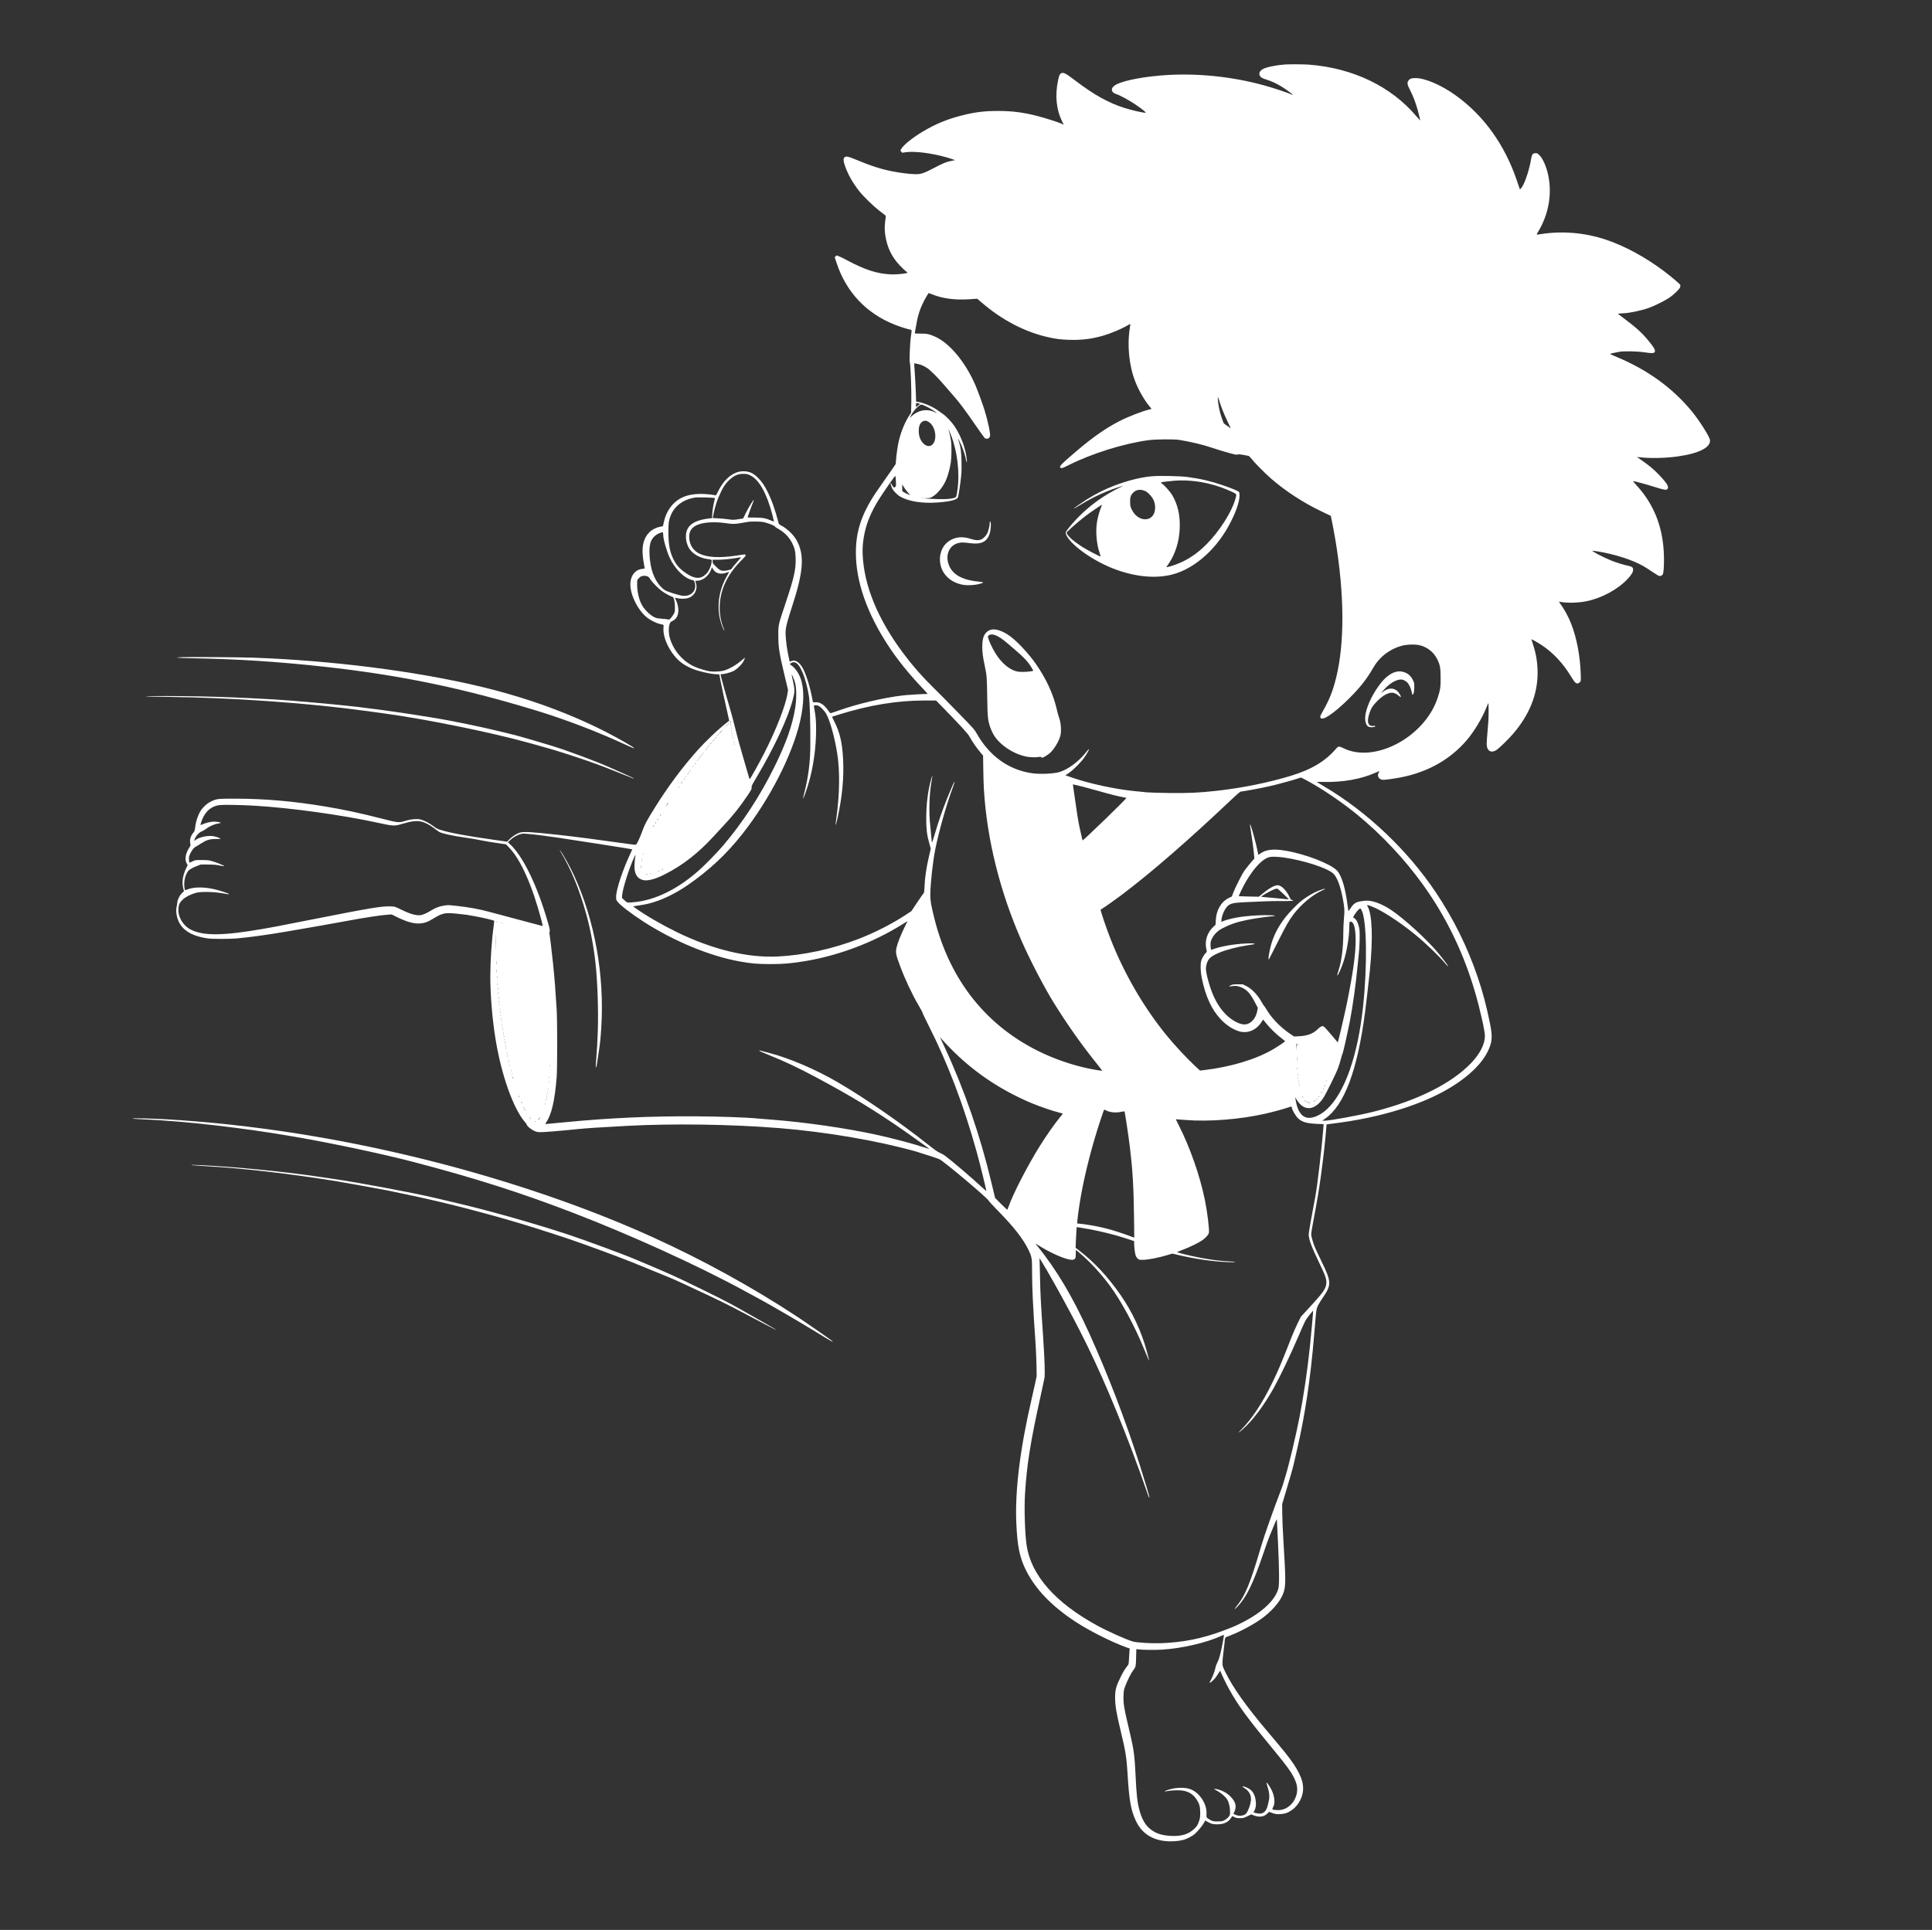 <?xml version="1.0" standalone="no"?>
<!DOCTYPE svg PUBLIC "-//W3C//DTD SVG 20010904//EN"
 "http://www.w3.org/TR/2001/REC-SVG-20010904/DTD/svg10.dtd">
<svg version="1.0" xmlns="http://www.w3.org/2000/svg"
 width="4693pt" height="4689pt" viewBox="0 0 4693 4689"
 preserveAspectRatio="xMidYMid meet">

<rect x="0" y="0" width="4693" height="4689" fill="#333333" stroke="none"/>

<g transform="translate(0,4689) scale(0.1,-0.1)"
fill="#fff" stroke="none">
<path d="M31210 45323 c-212 -15 -447 -64 -530 -109 -91 -49 -115 -125 -60
-188 25 -28 50 -40 143 -70 185 -58 363 -154 549 -294 54 -40 98 -75 98 -78 0
-2 -24 6 -52 17 -104 42 -336 122 -498 170 -775 235 -1651 341 -2455 299 -549
-29 -1072 -123 -1286 -231 -145 -73 -148 -188 -6 -234 90 -29 303 -144 445
-239 173 -115 292 -210 269 -214 -42 -8 -331 57 -512 115 -391 125 -733 315
-1183 656 -254 192 -295 214 -356 186 -33 -15 -50 -54 -74 -169 -80 -375 -44
-720 108 -1020 l30 -59 -53 23 c-88 40 -423 146 -602 191 -332 85 -605 119
-940 119 -332 0 -559 -28 -869 -106 -357 -89 -644 -207 -951 -389 -251 -149
-480 -332 -533 -427 l-22 -40 22 -26 23 -27 85 12 c227 31 642 -22 1012 -130
73 -22 147 -45 163 -52 29 -11 27 -12 -51 -25 -119 -20 -228 -63 -424 -169
-101 -55 -215 -109 -270 -127 -84 -28 -107 -31 -200 -30 -127 1 -374 32 -570
72 -279 56 -498 128 -905 296 -161 67 -214 75 -246 35 -28 -34 -24 -85 17
-203 72 -208 192 -419 350 -618 101 -127 343 -362 483 -470 68 -52 132 -102
143 -110 18 -14 18 -19 3 -124 -19 -136 -19 -236 -1 -357 47 -309 157 -535
368 -754 54 -56 116 -115 139 -131 38 -26 39 -28 19 -36 -58 -21 -270 -40
-390 -35 -336 16 -627 110 -1066 344 -82 45 -173 89 -202 99 l-52 19 -22 -23
-22 -22 43 -132 c234 -715 727 -1237 1426 -1511 121 -48 316 -109 380 -119 24
-4 24 -14 1 -163 -20 -130 -40 -598 -27 -624 19 -34 44 -673 38 -958 l-6 -272
-29 -43 c-115 -170 -216 -411 -272 -653 -24 -101 -56 -328 -65 -454 l-7 -94
-61 -91 c-33 -50 -131 -190 -218 -312 -86 -121 -186 -265 -222 -320 -334 -510
-467 -918 -467 -1432 0 -700 267 -1467 788 -2262 223 -342 531 -721 856 -1057
60 -62 102 -113 95 -113 -117 -1 -495 -24 -594 -36 -481 -57 -1084 -199 -1557
-365 -95 -33 -182 -63 -193 -66 -16 -3 -30 10 -69 66 -94 138 -200 207 -307
199 -54 -4 -60 -2 -64 16 -3 12 -17 80 -31 151 -54 267 -149 554 -225 681 -85
139 -186 194 -273 149 -16 -9 -31 -14 -33 -11 -2 2 -17 68 -33 147 -34 167
-57 338 -66 494 -9 164 9 242 191 810 249 779 265 1177 63 1519 -74 126 -233
273 -365 340 -46 23 -54 31 -63 68 -81 315 -164 548 -271 762 -70 139 -126
222 -210 310 -120 127 -224 176 -373 176 -241 -1 -467 -185 -619 -502 -30 -63
-46 -86 -57 -83 -50 16 -244 35 -356 35 -333 0 -568 -101 -731 -315 -85 -112
-138 -231 -172 -389 l-17 -80 -70 -14 c-210 -42 -360 -192 -408 -409 -31 -139
-22 -306 31 -584 5 -25 3 -26 -54 -31 -163 -15 -277 -148 -290 -338 -19 -277
188 -691 433 -866 76 -54 212 -119 279 -134 107 -22 98 -15 92 -73 -17 -173
53 -394 190 -599 140 -209 283 -324 523 -421 137 -55 400 -117 534 -125 l109
-7 29 -155 c24 -127 98 -468 196 -902 l15 -68 -28 -22 c-252 -198 -536 -467
-764 -723 -348 -390 -703 -869 -1003 -1350 -214 -343 -260 -430 -313 -581 -45
-128 -115 -284 -147 -327 -12 -16 -23 -16 -223 12 -753 106 -1259 172 -1700
220 -639 70 -830 80 -923 47 -71 -24 -187 -103 -245 -165 l-47 -51 -353 50
c-649 93 -1020 161 -1253 232 -87 26 -114 40 -194 100 -102 76 -226 139 -309
158 -85 20 -228 8 -346 -29 -179 -56 -177 -56 -605 53 -547 139 -901 214
-1361 291 -780 130 -1465 189 -2174 190 -450 0 -461 -1 -610 -74 -83 -41 -176
-124 -231 -205 -69 -102 -125 -265 -144 -420 -9 -76 -15 -94 -40 -123 -67 -76
-97 -178 -79 -264 10 -46 9 -53 -14 -88 -103 -155 -128 -304 -69 -405 l21 -35
-24 -48 c-99 -200 -124 -368 -80 -532 l14 -53 -50 -49 c-59 -58 -105 -151
-112 -229 -3 -30 -11 -80 -18 -110 -27 -122 13 -304 92 -423 120 -182 336
-291 669 -338 109 -15 514 -15 695 0 293 25 739 86 1185 162 588 100 1173 203
1470 259 423 80 846 144 1015 156 l101 6 109 -55 c249 -124 421 -173 575 -164
105 7 185 33 292 99 259 158 306 169 611 138 230 -24 225 -23 457 -66 161 -29
434 -94 445 -105 2 -3 -5 -66 -15 -142 -46 -328 -80 -845 -80 -1205 0 -474 50
-1064 131 -1552 145 -875 434 -1679 720 -2004 22 -24 39 -51 39 -59 0 -25 100
-108 170 -141 52 -25 81 -31 145 -34 73 -3 458 28 955 78 184 19 507 40 1140
74 1125 62 2556 41 3730 -54 1139 -92 2415 -312 3320 -571 140 -41 528 -168
561 -185 123 -62 1177 -951 1195 -1007 4 -12 102 -119 218 -237 397 -404 621
-692 751 -962 80 -167 85 -195 85 -523 0 -397 21 -837 86 -1770 8 -121 17
-344 21 -495 l5 -275 -45 -210 c-25 -115 -62 -277 -81 -360 -280 -1206 -405
-2233 -368 -3017 26 -556 81 -822 233 -1127 229 -462 626 -875 1204 -1254 340
-223 888 -498 1239 -623 l78 -27 -6 -71 c-3 -39 -8 -125 -12 -191 -6 -116 -7
-121 -38 -160 -58 -73 -93 -129 -154 -250 -119 -237 -144 -326 -145 -515 0
-198 29 -375 134 -809 120 -494 146 -658 169 -1051 37 -633 80 -882 200 -1136
129 -278 347 -439 660 -489 164 -26 389 -13 525 31 77 25 195 89 249 136 66
57 192 211 223 272 14 28 26 52 28 54 1 1 28 -14 61 -33 82 -49 124 -60 239
-60 153 1 258 50 327 153 l31 48 51 -26 c42 -21 65 -25 136 -25 81 0 90 2 180
46 l95 46 40 -17 c147 -62 267 -48 354 41 l36 37 85 -29 c76 -27 95 -29 180
-26 116 5 187 28 284 94 110 75 201 198 246 331 79 238 23 463 -200 797 -103
154 -244 330 -605 755 -538 633 -870 1100 -1053 1480 -61 126 -65 140 -67 210
-1 41 8 152 21 245 12 94 25 204 29 245 12 146 1 131 128 179 251 97 560 262
759 404 254 182 452 407 532 603 72 177 73 307 10 1324 -14 228 -26 516 -27
640 l-2 225 88 295 c121 404 170 577 197 695 12 55 48 213 80 350 189 810 326
1733 410 2748 40 488 50 594 62 647 13 64 53 137 153 285 211 311 209 380 -37
884 -61 124 -130 273 -155 331 -48 113 -93 271 -93 326 0 18 16 118 35 221
124 665 152 832 205 1223 53 387 106 861 126 1127 l7 93 31 5 c17 2 105 14
196 26 931 118 1820 368 2478 698 587 294 1025 671 1207 1036 115 232 125 362
56 700 -89 436 -176 762 -301 1128 -246 723 -581 1400 -1010 2042 -685 1025
-1669 1960 -2711 2575 -96 57 -177 106 -182 110 -4 3 73 4 171 2 462 -11 909
69 1251 223 53 23 97 42 99 40 2 -1 -7 -19 -19 -39 -39 -66 -8 -142 68 -167
39 -12 86 -8 319 27 725 110 1318 424 1750 927 180 209 375 534 483 803 21 52
41 98 45 101 3 4 6 -86 6 -198 0 -186 -6 -277 -40 -659 -17 -187 -1 -263 65
-306 39 -26 111 -15 171 27 64 44 284 258 389 379 403 466 605 963 605 1493 0
239 -36 461 -110 685 -22 67 -40 124 -40 128 0 10 151 -75 254 -143 277 -185
515 -439 711 -764 84 -139 119 -173 165 -163 14 3 36 18 49 32 24 27 24 27 18
207 -15 435 -97 864 -230 1205 -72 183 -160 345 -284 519 l-17 24 39 -7 c162
-31 432 -24 627 15 371 74 762 285 1002 540 94 100 136 169 136 225 0 58 -27
79 -125 99 -109 23 -283 76 -407 126 -181 72 -499 238 -455 239 9 0 60 -7 113
-15 425 -69 847 -203 1119 -357 50 -28 151 -92 225 -143 74 -50 147 -95 162
-98 32 -8 69 7 86 34 21 32 31 153 32 349 1 643 -163 1170 -505 1625 -48 64
-125 156 -172 205 -60 64 -80 90 -67 90 33 0 313 -77 527 -144 220 -70 273
-78 300 -48 45 50 -4 135 -198 340 -122 129 -265 249 -422 355 -67 45 -121 83
-120 84 1 1 38 -3 81 -8 252 -28 619 -20 906 21 522 73 811 221 787 401 -11
82 -262 479 -440 694 -472 573 -1075 1009 -1834 1326 -84 35 -153 66 -153 70
0 6 79 24 220 51 110 20 431 15 600 -10 225 -34 270 -28 270 34 0 39 -32 90
-135 219 -172 214 -310 340 -662 603 l-102 77 42 7 c23 3 64 7 91 7 132 2 422
62 606 126 137 47 380 167 500 246 117 77 264 220 274 266 4 18 5 41 2 51 -7
21 -218 199 -397 335 -443 334 -953 611 -1404 762 -520 174 -1068 220 -1600
135 -100 -16 -98 -18 -56 53 257 422 346 910 250 1375 -43 212 -134 416 -220
497 -46 43 -52 46 -96 43 -40 -3 -50 -8 -69 -35 -12 -18 -26 -64 -33 -110 -32
-202 -107 -455 -182 -609 -43 -87 -85 -138 -94 -113 -2 8 -34 100 -69 204
-298 876 -810 1587 -1496 2075 -342 244 -731 411 -960 413 -101 1 -150 -17
-180 -65 -34 -56 -27 -92 48 -239 73 -143 130 -295 181 -478 32 -113 62 -244
57 -248 -1 -1 -42 45 -91 103 -616 728 -1542 1172 -2614 1254 -123 9 -471 11
-581 3z m-8569 -5584 c248 -102 556 -143 904 -120 l193 13 109 -93 c483 -419
1042 -712 1601 -839 197 -45 321 -61 528 -67 296 -9 549 22 822 102 193 57
441 161 591 249 35 20 65 35 67 34 2 -2 -3 -44 -11 -93 -70 -430 -18 -930 136
-1317 81 -205 219 -444 337 -585 29 -34 52 -64 52 -67 0 -2 -15 -7 -32 -11
-158 -32 -529 -175 -748 -288 -328 -169 -652 -395 -1035 -722 -409 -349 -444
-387 -382 -416 21 -9 43 -1 173 64 583 292 1347 531 1959 613 164 22 618 26
740 6 303 -50 580 -117 820 -199 175 -59 462 -142 545 -158 19 -3 46 -2 60 3
18 7 56 4 130 -10 58 -11 115 -22 126 -24 12 -2 39 -27 61 -56 75 -98 327
-354 486 -494 342 -299 780 -586 1220 -796 127 -61 233 -112 234 -112 4 -3 86
-432 112 -591 219 -1323 225 -2497 17 -3340 -80 -326 -171 -552 -327 -821 -33
-55 -59 -112 -59 -125 0 -147 309 49 711 451 260 260 410 450 564 715 74 126
125 193 211 276 134 128 298 222 479 275 118 35 321 44 435 20 188 -39 356
-168 439 -337 72 -147 84 -212 85 -454 1 -237 -8 -298 -74 -496 -316 -952
-1538 -1598 -2294 -1214 -91 46 -119 46 -159 -2 -269 -316 -603 -518 -1116
-674 -545 -166 -1191 -296 -1806 -364 -415 -46 -676 -58 -1160 -52 -242 4
-480 11 -530 16 -49 6 -187 20 -305 31 -449 44 -1070 177 -1478 317 l-192 66
82 55 c114 77 308 273 387 391 70 106 116 191 102 191 -5 0 -40 -40 -79 -89
-173 -215 -418 -398 -627 -466 -140 -45 -484 -61 -685 -31 -562 85 -1023 416
-1330 956 -64 112 -70 119 -460 519 -218 224 -482 492 -589 596 -292 287 -504
528 -730 830 -629 838 -965 1654 -997 2420 -11 258 39 559 135 815 100 264
219 472 501 877 114 164 156 218 161 205 3 -9 8 -69 11 -132 5 -112 5 -116
-19 -133 -29 -23 -37 -18 -75 49 -17 30 -32 53 -35 50 -8 -7 18 -89 44 -141
34 -66 133 -162 208 -201 207 -109 522 -158 869 -134 308 20 493 65 515 124
14 36 59 335 77 509 12 112 14 211 10 372 -5 222 -18 320 -61 470 -10 33 -20
67 -22 75 -9 32 52 -90 88 -177 42 -99 92 -262 104 -333 13 -78 27 -82 20 -5
-24 264 -135 571 -296 815 -69 105 -201 244 -294 309 -33 23 -91 63 -129 90
-125 88 -336 177 -467 196 l-46 7 -7 216 c-4 120 -15 329 -24 465 l-17 248 50
-6 c81 -11 178 -49 257 -101 89 -59 244 -212 405 -399 67 -77 162 -187 213
-245 190 -217 283 -341 584 -777 103 -150 197 -279 209 -288 45 -31 106 -11
124 42 18 51 -49 373 -133 642 -49 156 -163 467 -219 598 -243 563 -625 1024
-978 1182 -142 64 -199 76 -354 76 -79 0 -143 2 -143 5 0 3 7 41 15 85 8 44
24 132 35 195 24 143 76 303 141 440 53 111 138 260 150 260 3 0 39 -14 80
-31z m7054 -2809 c26 -69 82 -197 125 -286 l77 -161 -81 56 c-45 30 -84 60
-88 65 -15 22 -71 184 -94 276 -28 108 -54 273 -53 340 0 42 3 37 33 -60 18
-58 54 -161 81 -230z m-7377 157 l33 -12 -51 -38 -50 -37 0 50 c0 55 6 59 68
37z m189 -76 c92 -45 177 -97 243 -150 16 -13 -2 -8 -45 14 -188 92 -400 54
-569 -104 l-38 -36 22 45 c66 132 206 280 264 280 12 0 67 -22 123 -49z m21
-356 c111 -47 192 -198 192 -361 0 -213 -144 -310 -280 -188 -81 74 -124 184
-123 319 0 149 58 237 161 244 7 1 29 -6 50 -14z m571 -332 c159 -406 219
-927 156 -1353 -21 -141 -27 -158 -62 -171 -81 -32 -197 -41 -428 -35 -126 3
-252 10 -280 15 -49 9 -48 9 25 8 65 -1 83 3 129 28 128 70 270 243 345 420
44 104 90 276 112 420 19 123 22 408 5 525 -11 78 -41 213 -57 253 -3 9 -4 17
-1 17 3 0 28 -57 56 -127z m-4873 -983 c214 -105 398 -433 535 -955 21 -82 39
-155 39 -162 0 -7 -24 -1 -63 17 -130 59 -214 74 -404 75 -95 0 -173 1 -173 3
0 12 86 255 114 322 20 46 36 91 36 100 -1 27 -116 -161 -189 -306 l-70 -141
-105 -17 c-128 -20 -147 -20 -272 -1 -54 8 -158 18 -230 21 l-131 7 8 46 c17
106 80 334 119 426 101 244 169 355 279 457 119 110 218 150 358 145 68 -3 92
-9 149 -37z m3732 -287 c22 -38 66 -96 97 -131 l57 -63 -53 21 c-30 12 -74 34
-98 48 l-44 27 -1 83 c0 45 0 82 0 82 1 0 20 -30 42 -67z m-4625 -259 c30 -5
36 -10 32 -23 -27 -87 -57 -255 -62 -353 l-6 -117 -56 -6 c-306 -33 -478 -119
-548 -273 -52 -111 -39 -286 29 -424 77 -154 267 -269 488 -294 86 -10 86 -10
72 -96 -17 -98 -67 -201 -128 -262 -130 -131 -273 -128 -479 10 -159 106 -241
196 -318 349 -86 174 -121 362 -121 660 -1 211 9 281 55 397 88 224 292 383
557 433 57 11 124 13 262 10 102 -3 202 -8 223 -11z m5090 -1 c-7 -2 -19 -2
-25 0 -7 3 -2 5 12 5 14 0 19 -2 13 -5z m-3897 -584 c112 -19 304 -94 304
-118 0 -5 33 -27 73 -49 149 -83 261 -197 336 -341 62 -119 82 -204 88 -366
10 -267 -37 -477 -236 -1073 -189 -566 -186 -553 -185 -802 0 -298 20 -427
150 -974 l86 -359 -12 -81 c-43 -291 -280 -899 -582 -1486 -118 -231 -326
-600 -337 -600 -4 0 -15 29 -24 65 -9 35 -53 185 -97 333 -107 365 -179 624
-243 887 -30 121 -75 290 -100 375 -83 282 -185 643 -212 750 -14 58 -28 113
-31 123 -4 14 1 17 31 17 57 0 204 39 275 73 90 43 218 170 259 257 17 35 29
66 26 68 -2 2 -38 -26 -80 -63 -129 -112 -313 -217 -440 -251 -86 -22 -258
-29 -341 -14 -101 18 -280 74 -367 114 -285 130 -513 397 -598 702 -29 103
-32 245 -5 325 16 52 22 58 68 80 89 42 135 114 145 230 7 81 -15 189 -57 278
-25 52 -27 61 -12 57 101 -30 237 -31 323 -1 142 49 222 211 175 354 -9 27
-16 52 -16 55 0 3 20 6 43 6 140 0 287 120 344 280 l17 48 30 -51 c57 -95 174
-129 302 -88 38 12 74 24 81 27 7 3 -14 -40 -46 -95 -209 -362 -262 -782 -144
-1155 26 -83 71 -182 79 -174 2 3 -7 31 -22 63 -65 148 -100 358 -91 549 18
404 198 768 550 1115 62 61 83 88 80 102 -7 24 -8 24 -199 -6 -428 -67 -730
-52 -930 46 -159 79 -252 242 -242 429 7 131 69 213 202 269 153 64 410 79
681 41 179 -26 221 -25 390 4 77 14 154 26 170 29 63 9 284 7 341 -4z m-2422
-265 c3 -9 6 -29 6 -46 0 -107 83 -401 160 -565 129 -276 362 -502 554 -538
34 -7 37 -11 52 -63 54 -186 -83 -337 -287 -318 -84 7 -360 93 -426 131 -170
100 -311 345 -357 620 -41 239 -40 443 1 557 36 100 118 180 223 218 67 24 66
24 74 4z m1846 -657 c-69 -74 -180 -209 -180 -218 0 -13 -94 -40 -157 -46 -91
-9 -133 11 -226 104 -72 72 -77 80 -77 120 l0 43 123 0 c123 0 319 19 457 44
127 23 126 24 60 -47z m-2230 -398 c31 -9 46 -24 81 -78 59 -89 207 -236 302
-300 74 -50 194 -113 235 -123 31 -9 57 -122 57 -253 0 -103 -2 -113 -30 -164
-16 -29 -46 -72 -67 -96 -36 -40 -39 -42 -75 -34 -21 5 -90 12 -155 17 -102 7
-124 12 -183 41 -78 39 -187 137 -252 229 -82 114 -132 269 -152 462 -9 98 -4
233 9 225 4 -3 15 7 24 21 39 58 119 79 206 53z m3603 -2098 c120 -46 257
-389 326 -813 22 -135 37 -626 35 -1173 0 -424 -50 -815 -153 -1202 -16 -62
-26 -113 -21 -113 8 0 81 200 123 340 122 405 191 886 191 1340 -1 229 -7 299
-50 541 -6 33 -4 37 20 43 15 4 45 2 68 -5 55 -14 162 -121 211 -210 89 -160
199 -554 262 -943 70 -426 63 -991 -19 -1584 -13 -90 -20 -165 -16 -167 4 -2
26 82 49 188 111 513 153 965 131 1402 -20 410 -76 651 -215 928 -31 61 -54
111 -53 113 2 1 75 25 163 52 742 231 1414 342 2081 342 l282 0 124 -127 c484
-496 647 -674 689 -751 72 -131 178 -283 281 -403 l48 -56 5 -324 c2 -178 9
-403 15 -499 74 -1219 391 -2492 921 -3693 206 -467 547 -1122 777 -1492 308
-496 656 -992 974 -1390 114 -142 206 -260 204 -262 -2 -2 -81 10 -177 26
-409 70 -865 214 -1259 397 -1354 628 -2264 1758 -2644 3282 -83 333 -100 432
-98 577 5 297 60 795 123 1109 89 443 270 1080 428 1506 27 72 44 129 39 128
-13 -5 -75 -144 -178 -398 -126 -313 -219 -584 -315 -915 -33 -113 -54 -172
-58 -160 -3 11 -11 83 -17 160 -6 77 -15 176 -21 220 -39 333 -29 766 26 1085
8 47 17 101 20 120 13 74 -14 3 -44 -118 -68 -270 -100 -552 -102 -878 -1
-259 17 -413 71 -603 l39 -139 -39 -169 c-69 -293 -105 -536 -114 -782 -4 -90
-9 -127 -19 -132 -7 -5 -77 -104 -155 -221 l-142 -214 -138 -91 c-322 -213
-742 -428 -1132 -580 -641 -249 -1341 -402 -1985 -433 -734 -35 -1590 174
-2455 598 -372 183 -750 403 -1004 585 l-49 36 34 5 c202 30 269 42 367 67
296 77 628 236 932 447 524 363 936 749 1321 1237 666 843 1219 1926 1407
2755 93 408 99 762 16 1009 -48 143 -147 284 -242 343 -36 22 -34 28 13 52 34
18 63 20 98 7z m-2 -522 c30 -143 27 -387 -6 -586 -70 -426 -217 -842 -500
-1418 -351 -711 -774 -1361 -1254 -1924 -148 -173 -432 -464 -586 -600 -517
-458 -1064 -725 -1577 -771 -172 -15 -162 -17 -230 48 l-60 57 5 65 c14 172
178 681 301 940 23 48 26 51 21 21 -18 -116 -27 -235 -22 -308 9 -153 78 -251
202 -284 111 -31 302 19 538 140 436 222 806 511 1180 919 84 91 195 211 247
267 216 228 403 464 585 737 89 134 97 150 92 185 -4 35 7 57 118 243 432 724
775 1462 889 1915 43 168 43 225 2 410 -20 87 -36 164 -35 170 2 31 73 -147
90 -226z m-1572 -926 c0 -25 -1 -25 -8 -8 -5 11 -7 23 -4 28 8 14 13 7 12 -20z
m-39 -26 c0 -1 -28 -29 -62 -62 l-63 -60 60 63 c55 58 65 67 65 59z m47 -54
c-3 -10 -5 -4 -5 12 0 17 2 24 5 18 2 -7 2 -21 0 -30z m10 -75 c-3 -7 -5 -2
-5 12 0 14 2 19 5 13 2 -7 2 -19 0 -25z m-257 -83 c-24 -25 -46 -45 -49 -45
-3 0 15 20 39 45 24 25 46 45 49 45 3 0 -15 -20 -39 -45z m267 13 c-3 -7 -5
-2 -5 12 0 14 2 19 5 13 2 -7 2 -19 0 -25z m10 -60 c-3 -7 -5 -2 -5 12 0 14 2
19 5 13 2 -7 2 -19 0 -25z m-327 -11 c0 -2 -12 -14 -27 -28 l-28 -24 24 28
c23 25 31 32 31 24z m337 -49 c-3 -8 -6 -5 -6 6 -1 11 2 17 5 13 3 -3 4 -12 1
-19z m-397 -21 c0 -2 -10 -12 -22 -23 l-23 -19 19 23 c18 21 26 27 26 19z
m407 -29 c-3 -8 -6 -5 -6 6 -1 11 2 17 5 13 3 -3 4 -12 1 -19z m-457 -31 c0
-2 -12 -14 -27 -28 l-28 -24 24 28 c23 25 31 32 31 24z m477 -69 c-3 -8 -6 -5
-6 6 -1 11 2 17 5 13 3 -3 4 -12 1 -19z m-537 -1 c0 -2 -12 -14 -27 -28 l-28
-24 24 28 c23 25 31 32 31 24z m547 -49 c-3 -7 -5 -2 -5 12 0 14 2 19 5 13 2
-7 2 -19 0 -25z m-607 -21 c0 -2 -10 -12 -22 -23 l-23 -19 19 23 c18 21 26 27
26 19z m-40 -51 c0 -2 -8 -10 -17 -17 -16 -13 -17 -12 -4 4 13 16 21 21 21 13z
m-30 -40 c0 -2 -8 -10 -17 -17 -16 -13 -17 -12 -4 4 13 16 21 21 21 13z m-70
-90 c0 -2 -8 -10 -17 -17 -16 -13 -17 -12 -4 4 13 16 21 21 21 13z m-30 -40
c0 -2 -8 -10 -17 -17 -16 -13 -17 -12 -4 4 13 16 21 21 21 13z m-30 -39 c0 -2
-10 -12 -22 -23 l-23 -19 19 23 c18 21 26 27 26 19z m-40 -51 c0 -2 -8 -10
-17 -17 -16 -13 -17 -12 -4 4 13 16 21 21 21 13z m-30 -40 c0 -2 -8 -10 -17
-17 -16 -13 -17 -12 -4 4 13 16 21 21 21 13z m-60 -80 c0 -2 -8 -10 -17 -17
-16 -13 -17 -12 -4 4 13 16 21 21 21 13z m-50 -70 c0 -2 -8 -10 -17 -17 -16
-13 -17 -12 -4 4 13 16 21 21 21 13z m-70 -100 c0 -2 -8 -10 -17 -17 -16 -13
-17 -12 -4 4 13 16 21 21 21 13z m-30 -40 c0 -2 -8 -10 -17 -17 -16 -13 -17
-12 -4 4 13 16 21 21 21 13z m-30 -40 c0 -2 -8 -10 -17 -17 -16 -13 -17 -12
-4 4 13 16 21 21 21 13z m-50 -70 c0 -2 -8 -10 -17 -17 -16 -13 -17 -12 -4 4
13 16 21 21 21 13z m15054 -89 c359 -188 870 -533 1250 -845 592 -487 1141
-1072 1590 -1695 566 -785 994 -1670 1271 -2629 118 -405 235 -930 235 -1048
0 -199 -120 -434 -337 -661 -476 -496 -1308 -911 -2358 -1177 -358 -91 -1072
-222 -1210 -222 l-48 0 74 52 c466 326 784 1178 968 2588 28 216 98 815 115
995 80 804 60 1375 -54 1573 -25 41 -16 41 91 2 237 -86 690 -380 1074 -695
254 -209 572 -514 730 -703 33 -39 61 -67 63 -62 4 12 -117 173 -247 330 -270
325 -824 831 -1141 1042 -233 155 -471 240 -628 224 -223 -23 -266 -46 -369
-202 -20 -30 -37 -54 -38 -54 -1 0 -8 44 -15 98 -57 462 -147 765 -264 891
-153 163 -761 399 -1242 481 -307 53 -489 30 -632 -77 -18 -14 -34 -23 -36
-22 -1 2 -13 56 -25 119 -29 149 -122 493 -162 599 -21 53 -19 6 5 -135 28
-167 72 -491 80 -602 l6 -73 -43 -47 c-49 -53 -144 -172 -199 -247 -53 -73
-222 -406 -267 -525 l-39 -102 -73 -36 c-186 -89 -305 -294 -317 -545 l-5
-107 -36 -32 c-165 -145 -235 -356 -187 -563 14 -59 14 -60 -11 -85 -37 -36
-88 -118 -109 -175 -29 -79 -25 -273 10 -444 88 -434 237 -760 456 -993 127
-136 275 -236 425 -288 214 -74 433 10 567 216 l40 62 78 -96 c96 -120 248
-267 368 -357 50 -37 90 -71 87 -74 -10 -17 -178 -130 -289 -195 -421 -246
-1028 -429 -1679 -506 l-98 -11 -126 117 c-208 195 -488 496 -678 729 -559
683 -1033 1497 -1370 2355 -75 190 -187 510 -222 636 l-20 70 46 30 c77 48
339 234 471 334 708 533 1619 1324 2667 2317 106 101 203 185 215 188 13 2 95
16 183 30 203 34 454 85 663 136 171 42 508 137 577 163 22 8 42 15 44 15 2 1
59 -27 125 -62z m-15094 29 c0 -2 -8 -10 -17 -17 -16 -13 -17 -12 -4 4 13 16
21 21 21 13z m-60 -85 c-5 -11 -15 -23 -21 -27 -6 -3 -3 5 6 20 20 30 30 35
15 7z m9740 -107 c96 -25 252 -67 345 -94 305 -87 521 -142 633 -160 39 -7 72
-15 72 -18 0 -25 -1053 -1045 -1064 -1031 -1 2 -23 96 -49 209 -46 206 -66
317 -112 640 -13 96 -33 231 -44 300 -10 69 -21 145 -24 168 l-5 44 36 -7 c20
-3 116 -26 212 -51z m-9810 2 c0 -2 -8 -10 -17 -17 -16 -13 -17 -12 -4 4 13
16 21 21 21 13z m-276 -414 c-9 -16 -25 -39 -36 -53 l-20 -24 16 28 c28 48 48
77 53 77 2 0 -3 -13 -13 -28z m-10039 -48 c881 -52 2124 -224 3015 -419 357
-78 380 -79 575 -21 220 66 337 80 457 55 83 -17 205 -80 307 -158 52 -40 112
-83 135 -96 64 -37 341 -97 651 -140 105 -14 253 -39 330 -56 138 -29 286 -53
518 -86 l119 -17 83 -88 c279 -293 558 -924 779 -1765 19 -73 31 -133 27 -133
-7 0 -852 226 -1306 348 -227 62 -474 107 -747 138 -241 27 -248 27 -345 11
-113 -18 -212 -56 -309 -117 -101 -64 -200 -108 -258 -115 -108 -14 -260 30
-476 137 -145 71 -145 71 -243 76 -215 10 -481 -34 -1897 -314 -991 -195 -955
-188 -1215 -233 -975 -170 -1452 -173 -1759 -13 -182 95 -306 308 -293 503 7
103 30 151 109 225 69 64 187 124 313 160 131 37 441 29 694 -17 123 -22 111
-21 111 -10 0 11 -202 79 -325 109 -253 64 -521 66 -673 5 -35 -14 -66 -23
-69 -20 -2 3 -9 37 -14 76 -15 125 12 258 74 363 30 52 100 96 230 147 l92 36
175 0 c141 -1 196 -5 284 -23 60 -12 111 -20 113 -18 13 13 -206 101 -327 132
-57 14 -111 19 -225 19 -149 0 -151 0 -216 -32 -37 -18 -69 -33 -72 -33 -13 0
-24 93 -16 135 16 85 103 224 157 249 19 9 80 46 135 82 137 88 207 109 359
109 65 0 118 3 118 6 0 10 -99 47 -160 60 -127 27 -346 -14 -440 -82 l-43 -31
7 28 c19 76 110 182 174 203 22 8 62 30 89 51 103 77 217 128 326 144 26 4 47
11 47 16 0 15 -140 33 -201 26 -74 -9 -156 -30 -231 -60 l-59 -24 6 31 c4 18
18 61 32 97 84 214 231 337 432 360 98 11 526 3 846 -16z m9865 -224 c-6 -11
-13 -20 -16 -20 -2 0 0 9 6 20 6 11 13 20 16 20 2 0 0 -9 -6 -20z m-70 -110
c-6 -11 -13 -20 -16 -20 -2 0 0 9 6 20 6 11 13 20 16 20 2 0 0 -9 -6 -20z
m-50 -80 c-6 -11 -13 -20 -16 -20 -2 0 0 9 6 20 6 11 13 20 16 20 2 0 0 -9 -6
-20z m-50 -80 c-6 -11 -13 -20 -16 -20 -2 0 0 9 6 20 6 11 13 20 16 20 2 0 0
-9 -6 -20z m-3015 -195 c101 -7 366 -41 680 -86 295 -43 1807 -279 1813 -284
1 -1 -21 -51 -49 -111 -186 -398 -341 -866 -343 -1041 -1 -64 2 -76 29 -114
60 -85 335 -297 640 -494 738 -475 1606 -834 2333 -965 278 -50 435 -64 742
-64 324 0 512 16 860 74 813 137 1650 454 2344 889 71 45 130 81 131 81 1 0
-31 -66 -71 -146 -83 -168 -164 -367 -189 -469 -36 -144 -31 -178 79 -475 116
-314 295 -695 445 -949 56 -93 101 -178 101 -189 0 -10 72 -160 159 -333 454
-895 843 -1920 1151 -3029 88 -316 245 -958 237 -967 -2 -1 -55 45 -118 103
-225 209 -715 628 -882 753 -29 22 -86 54 -125 70 -56 23 -120 68 -289 202
-692 548 -1528 1125 -2188 1511 -541 316 -1180 589 -1683 719 -108 27 -205 53
-214 55 -10 3 -18 1 -18 -4 0 -6 97 -49 215 -96 381 -152 745 -324 1165 -549
868 -464 1431 -806 2145 -1303 242 -169 615 -437 612 -440 -1 -2 -50 13 -107
32 -287 95 -808 233 -1205 319 -716 155 -1705 298 -2503 360 -174 13 -342 27
-372 30 -243 25 -885 48 -1480 52 -1076 8 -2113 -39 -3170 -142 -256 -25 -473
-45 -482 -45 -14 0 -12 8 13 45 128 189 206 530 251 1090 17 213 17 1375 0
1650 -30 490 -50 742 -88 1115 -26 254 -82 716 -89 737 -2 6 1 24 7 40 12 32
-6 107 -99 408 -245 797 -572 1445 -863 1712 l-52 48 65 62 c103 96 257 161
352 147 11 -2 61 -6 110 -9z m2762 -497 c-3 -8 -6 -5 -6 6 -1 11 2 17 5 13 3
-3 4 -12 1 -19z m15568 -74 c469 -67 1035 -250 1186 -383 100 -88 188 -327
248 -675 32 -180 34 -229 17 -416 -9 -96 -16 -261 -16 -366 0 -340 -38 -648
-107 -874 -50 -162 -48 -154 -33 -145 22 13 99 187 144 327 78 237 137 580
141 823 3 149 3 150 26 152 83 9 129 -154 129 -453 0 -338 -61 -778 -211
-1523 -47 -233 -213 -948 -223 -958 -1 -1 -73 83 -160 188 -90 108 -170 195
-184 200 -42 16 -73 2 -144 -67 -114 -110 -251 -162 -454 -171 l-121 -6 -91
62 c-240 161 -454 382 -582 601 -21 36 -46 72 -54 79 -8 7 -33 46 -55 86 -100
182 -239 328 -377 397 l-87 43 -121 0 c-106 0 -127 -3 -169 -24 -27 -12 -46
-25 -43 -28 2 -3 35 0 73 7 88 16 163 3 260 -45 109 -54 188 -145 287 -331
l79 -149 -12 -70 c-33 -195 -164 -335 -315 -335 -126 1 -309 101 -456 250
-180 182 -313 432 -408 767 -62 216 -78 319 -64 397 32 174 97 238 337 337
168 68 428 135 675 173 58 9 120 19 138 22 58 9 23 24 -56 24 -299 -1 -659
-53 -887 -129 l-85 -29 -7 27 c-4 14 -8 60 -8 101 0 66 4 84 34 144 52 107
142 194 259 254 191 98 353 152 602 202 164 33 451 75 583 86 233 18 -40 39
-328 24 -221 -11 -398 -30 -551 -60 -118 -23 -263 -64 -305 -85 l-29 -16 0 38
c0 96 68 263 138 336 72 75 139 93 408 106 381 19 730 31 824 29 164 -5 370 2
370 11 0 5 -13 12 -29 16 -21 4 -33 17 -47 48 -79 178 -205 309 -299 309 -79
0 -210 -74 -373 -210 l-83 -69 -242 5 c-133 2 -243 6 -245 7 -8 7 111 253 175
361 211 355 418 564 590 594 58 10 202 3 338 -16z m-15598 -56 c-3 -7 -5 -2
-5 12 0 14 2 19 5 13 2 -7 2 -19 0 -25z m-10 -50 c-3 -7 -5 -2 -5 12 0 14 2
19 5 13 2 -7 2 -19 0 -25z m-10 -155 c-2 -21 -4 -4 -4 37 0 41 2 58 4 38 2
-21 2 -55 0 -75z m523 -23 c-8 -5 -19 -10 -25 -10 -5 0 -3 5 5 10 8 5 20 10
25 10 6 0 3 -5 -5 -10z m-90 -40 c-8 -5 -19 -10 -25 -10 -5 0 -3 5 5 10 8 5
20 10 25 10 6 0 3 -5 -5 -10z m-197 -67 c-7 -2 -19 -2 -25 0 -7 3 -2 5 12 5
14 0 19 -2 13 -5z m-75 -10 c-16 -2 -40 -2 -55 0 -16 2 -3 4 27 4 30 0 43 -2
28 -4z m15435 -480 c73 -71 133 -130 135 -133 1 -3 -66 2 -150 12 -84 9 -235
24 -336 32 -101 8 -186 16 -189 19 -2 3 46 36 109 73 117 70 236 123 276 124
16 0 62 -38 155 -127z m1904 -404 c124 -245 140 -1344 32 -2344 -126 -1177
-441 -2076 -869 -2479 -144 -135 -308 -216 -440 -216 -158 0 -267 129 -316
374 -13 65 -24 122 -24 125 0 2 16 -22 36 -55 175 -292 440 -276 649 41 65 98
310 594 358 725 20 52 49 149 67 215 17 66 37 131 45 145 13 24 108 446 174
775 63 314 151 941 186 1330 9 99 23 236 31 305 21 176 29 507 15 600 -21 139
-72 247 -127 272 -13 6 -24 16 -24 23 0 6 23 45 50 86 52 76 107 132 124 126
6 -2 20 -23 33 -48z m-21000 -275 c-3 -3 -12 -4 -19 -1 -8 3 -5 6 6 6 11 1 17
-2 13 -5z m120 -30 c-3 -3 -12 -4 -19 -1 -8 3 -5 6 6 6 11 1 17 -2 13 -5z
m-150 -606 c-1 -84 -3 -16 -3 152 0 168 2 236 3 153 2 -84 2 -222 0 -305z m10
-400 c-2 -24 -4 -7 -4 37 0 44 2 63 4 43 2 -21 2 -57 0 -80z m10 -195 c-2 -21
-4 -6 -4 32 0 39 2 55 4 38 2 -18 2 -50 0 -70z m10 -140 c-2 -16 -4 -5 -4 22
0 28 2 40 4 28 2 -13 2 -35 0 -50z m10 -165 c-2 -13 -4 -5 -4 17 -1 22 1 32 4
23 2 -10 2 -28 0 -40z m10 -115 c-2 -16 -4 -5 -4 22 0 28 2 40 4 28 2 -13 2
-35 0 -50z m10 -100 c-3 -10 -5 -2 -5 17 0 19 2 27 5 18 2 -10 2 -26 0 -35z
m10 -120 c-3 -10 -5 -2 -5 17 0 19 2 27 5 18 2 -10 2 -26 0 -35z m10 -95 c-2
-13 -4 -3 -4 22 0 25 2 35 4 23 2 -13 2 -33 0 -45z m10 -70 c-3 -7 -5 -2 -5
12 0 14 2 19 5 13 2 -7 2 -19 0 -25z m10 -100 c-3 -7 -5 -2 -5 12 0 14 2 19 5
13 2 -7 2 -19 0 -25z m10 -75 c-3 -10 -5 -2 -5 17 0 19 2 27 5 18 2 -10 2 -26
0 -35z m10 -75 c-3 -8 -6 -5 -6 6 -1 11 2 17 5 13 3 -3 4 -12 1 -19z m10 -85
c-3 -10 -5 -2 -5 17 0 19 2 27 5 18 2 -10 2 -26 0 -35z m10 -55 c-3 -7 -5 -2
-5 12 0 14 2 19 5 13 2 -7 2 -19 0 -25z m10 -80 c-3 -7 -5 -2 -5 12 0 14 2 19
5 13 2 -7 2 -19 0 -25z m10 -70 c-3 -7 -5 -2 -5 12 0 14 2 19 5 13 2 -7 2 -19
0 -25z m10 -50 c-3 -8 -6 -5 -6 6 -1 11 2 17 5 13 3 -3 4 -12 1 -19z m10 -70
c-3 -8 -6 -5 -6 6 -1 11 2 17 5 13 3 -3 4 -12 1 -19z m10 -60 c-3 -7 -5 -2 -5
12 0 14 2 19 5 13 2 -7 2 -19 0 -25z m10 -40 c-3 -8 -6 -5 -6 6 -1 11 2 17 5
13 3 -3 4 -12 1 -19z m10823 -262 c561 -579 1233 -1033 2000 -1353 186 -77
484 -180 635 -218 61 -16 112 -30 113 -31 2 -1 -22 -33 -54 -71 -124 -146
-343 -456 -506 -718 -294 -472 -649 -1160 -754 -1461 -15 -43 -30 -82 -33 -86
-4 -4 -72 59 -153 140 l-146 147 -92 385 c-265 1119 -656 2250 -1126 3260
l-123 265 52 -60 c28 -33 112 -123 187 -199z m-10813 192 c-3 -8 -6 -5 -6 6
-1 11 2 17 5 13 3 -3 4 -12 1 -19z m10 -65 c-3 -10 -5 -4 -5 12 0 17 2 24 5
18 2 -7 2 -21 0 -30z m10 -45 c-3 -8 -6 -5 -6 6 -1 11 2 17 5 13 3 -3 4 -12 1
-19z m19251 -5 c-26 -4 -27 -7 -31 -76 l-3 -72 -2 78 -2 77 33 -1 c29 -2 30
-2 5 -6z m-19241 -55 c-3 -8 -6 -5 -6 6 -1 11 2 17 5 13 3 -3 4 -12 1 -19z
m10 -50 c-3 -7 -5 -2 -5 12 0 14 2 19 5 13 2 -7 2 -19 0 -25z m20 -100 c-3 -8
-6 -5 -6 6 -1 11 2 17 5 13 3 -3 4 -12 1 -19z m10 -50 c-3 -7 -5 -2 -5 12 0
14 2 19 5 13 2 -7 2 -19 0 -25z m19180 -150 c-2 -29 -3 -6 -3 52 0 58 1 81 3
53 2 -29 2 -77 0 -105z m-19170 110 c-3 -8 -6 -5 -6 6 -1 11 2 17 5 13 3 -3 4
-12 1 -19z m20 -100 c-3 -8 -6 -5 -6 6 -1 11 2 17 5 13 3 -3 4 -12 1 -19z m10
-40 c-3 -8 -6 -5 -6 6 -1 11 2 17 5 13 3 -3 4 -12 1 -19z m20 -80 c-3 -8 -6
-5 -6 6 -1 11 2 17 5 13 3 -3 4 -12 1 -19z m980 -10 c-3 -8 -6 -5 -6 6 -1 11
2 17 5 13 3 -3 4 -12 1 -19z m18150 -85 c-2 -16 -4 -5 -4 22 0 28 2 40 4 28 2
-13 2 -35 0 -50z m-19100 -35 c-3 -8 -6 -5 -6 6 -1 11 2 17 5 13 3 -3 4 -12 1
-19z m20 -80 c-3 -8 -6 -5 -6 6 -1 11 2 17 5 13 3 -3 4 -12 1 -19z m19090 -30
c-2 -13 -4 -5 -4 17 -1 22 1 32 4 23 2 -10 2 -28 0 -40z m-19058 -68 c0 -10
-3 -8 -9 5 -12 27 -12 43 0 25 5 -8 9 -22 9 -30z m878 18 c-3 -8 -6 -5 -6 6
-1 11 2 17 5 13 3 -3 4 -12 1 -19z m18190 -25 c-3 -10 -5 -4 -5 12 0 17 2 24
5 18 2 -7 2 -21 0 -30z m690 -55 c-3 -8 -6 -5 -6 6 -1 11 2 17 5 13 3 -3 4
-12 1 -19z m-680 -20 c-3 -7 -5 -2 -5 12 0 14 2 19 5 13 2 -7 2 -19 0 -25z
m-18210 -20 c-3 -7 -5 -2 -5 12 0 14 2 19 5 13 2 -7 2 -19 0 -25z m18220 -40
c-3 -8 -6 -5 -6 6 -1 11 2 17 5 13 3 -3 4 -12 1 -19z m10 -40 c-3 -8 -6 -5 -6
6 -1 11 2 17 5 13 3 -3 4 -12 1 -19z m614 -5 c-12 -20 -14 -14 -5 12 4 9 9 14
11 11 3 -2 0 -13 -6 -23z m-18864 -75 c-3 -8 -6 -5 -6 6 -1 11 2 17 5 13 3 -3
4 -12 1 -19z m18836 7 c-3 -9 -8 -14 -10 -11 -3 3 -2 9 2 15 9 16 15 13 8 -4z
m-18846 -77 c-3 -7 -5 -2 -5 12 0 14 2 19 5 13 2 -7 2 -19 0 -25z m18803 -8
c-6 -11 -13 -20 -16 -20 -2 0 0 9 6 20 6 11 13 20 16 20 2 0 0 -9 -6 -20z
m-18813 -42 c-3 -8 -6 -5 -6 6 -1 11 2 17 5 13 3 -3 4 -12 1 -19z m-10 -65
c-3 -10 -5 -4 -5 12 0 17 2 24 5 18 2 -7 2 -21 0 -30z m-667 -8 c0 -5 -5 -3
-10 5 -5 8 -10 20 -10 25 0 6 5 3 10 -5 5 -8 10 -19 10 -25z m19430 21 c0 -2
-8 -10 -17 -17 -16 -13 -17 -12 -4 4 13 16 21 21 21 13z m-396 -22 c3 -8 2
-12 -4 -9 -6 3 -10 10 -10 16 0 14 7 11 14 -7z m-18377 -46 c-3 -7 -5 -2 -5
12 0 14 2 19 5 13 2 -7 2 -19 0 -25z m18723 8 c0 -2 -8 -10 -17 -17 -16 -13
-17 -12 -4 4 13 16 21 21 21 13z m-18733 -48 c-3 -8 -6 -5 -6 6 -1 11 2 17 5
13 3 -3 4 -12 1 -19z m18448 -8 c10 -11 16 -20 13 -20 -3 0 -13 9 -23 20 -10
11 -16 20 -13 20 3 0 13 -9 23 -20z m230 10 c-3 -5 -16 -15 -28 -21 -19 -9
-19 -8 3 10 28 23 34 26 25 11z m-19265 -65 c0 -5 -5 -3 -10 5 -5 8 -10 20
-10 25 0 6 5 3 10 -5 5 -8 10 -19 10 -25z m19122 15 l43 -9 -44 3 c-24 3 -49
10 -55 17 -8 9 -8 10 1 5 7 -4 32 -11 55 -16z m-18555 -42 c-3 -8 -6 -5 -6 6
-1 11 2 17 5 13 3 -3 4 -12 1 -19z m18133 -74 c0 -51 88 -204 155 -268 94 -89
206 -121 464 -133 l153 -6 -6 -91 c-34 -449 -145 -1408 -195 -1666 -87 -456
-161 -877 -161 -918 0 -121 62 -291 245 -672 168 -351 191 -417 183 -525 -11
-133 -77 -223 -476 -653 l-142 -154 -80 -162 c-43 -88 -109 -237 -145 -331
-254 -646 -312 -786 -465 -1102 -237 -490 -510 -903 -759 -1148 -88 -86 -75
-89 22 -5 253 222 522 578 761 1005 161 289 403 795 611 1278 159 372 165 383
261 504 48 62 90 111 92 109 4 -4 -53 -634 -79 -876 -68 -633 -147 -1167 -255
-1725 -84 -433 -252 -1140 -339 -1425 -32 -102 -62 -200 -67 -219 -5 -19 -37
-105 -70 -190 -155 -402 -384 -1053 -448 -1273 -277 -946 -388 -1213 -626
-1506 -47 -57 -18 -45 42 18 223 234 378 551 625 1275 62 182 133 382 159 445
146 357 175 423 177 400 2 -14 14 -269 28 -567 30 -642 33 -1015 9 -1106 -74
-285 -401 -591 -900 -840 -153 -77 -195 -94 -454 -192 -506 -190 -975 -282
-1517 -300 -219 -7 -572 15 -663 41 -163 47 -619 252 -880 395 -1008 554
-1587 1212 -1700 1931 -43 277 -63 893 -41 1262 42 695 134 1274 371 2341 49
220 94 432 101 470 17 101 6 432 -35 1050 -51 747 -66 1033 -71 1350 -3 154
-7 333 -10 399 l-4 119 27 -44 c155 -246 473 -812 769 -1369 507 -951 942
-1931 1454 -3273 98 -257 312 -849 364 -1007 37 -114 55 -151 55 -116 0 26
-114 406 -236 790 -355 1108 -769 2187 -1232 3207 -403 886 -792 1538 -1270
2127 l-35 42 114 -70 c219 -136 498 -266 665 -310 99 -26 144 -26 177 0 25 20
26 27 29 122 l3 102 110 -94 c241 -206 498 -486 708 -768 287 -387 619 -1004
852 -1582 78 -192 116 -276 108 -235 -3 17 -30 118 -59 225 -128 473 -348 943
-631 1352 -306 442 -649 811 -1012 1087 l-83 64 7 171 c4 94 10 207 13 251 l7
80 30 -3 c17 -2 130 -21 253 -43 291 -52 656 -143 910 -227 l202 -67 0 -55 c0
-89 19 -241 36 -292 9 -28 29 -59 50 -78 33 -28 39 -30 118 -30 131 0 389 50
622 121 l101 31 109 -26 c448 -106 851 -165 1257 -182 101 -4 157 -3 157 3 0
6 -63 12 -152 16 -283 11 -671 73 -1063 169 -149 37 -204 54 -190 59 11 5 85
34 165 65 159 61 340 151 437 214 82 54 160 140 169 187 14 76 -37 498 -96
790 -122 600 -366 1297 -649 1849 -33 65 -59 119 -58 120 1 0 108 -7 237 -18
574 -45 1323 14 1935 153 188 42 441 111 560 152 73 26 85 26 85 1z m-18646
-10 c3 -8 2 -12 -4 -9 -6 3 -10 10 -10 16 0 14 7 11 14 -7z m25 -54 c11 -24
11 -24 -3 -6 -9 11 -16 24 -16 30 0 12 5 7 19 -24z m14111 -10 c96 -49 234
-62 366 -34 42 8 77 14 79 12 10 -11 105 -641 134 -888 66 -558 89 -951 98
-1673 l6 -508 -114 42 c-420 153 -688 223 -1069 279 -74 11 -149 20 -166 20
-17 0 -33 2 -35 5 -12 11 41 409 92 690 102 565 277 1240 474 1830 74 222 83
245 90 245 3 0 23 -9 45 -20z m-13758 -187 c-11 -16 -30 -37 -43 -48 -12 -11
-5 1 16 28 43 52 57 63 27 20z m-227 -3 c10 -11 16 -20 13 -20 -3 0 -13 9 -23
20 -10 11 -16 20 -13 20 3 0 13 -9 23 -20z m128 -77 c-7 -2 -19 -2 -25 0 -7 3
-2 5 12 5 14 0 19 -2 13 -5z m16700 -12600 c-54 -298 -94 -455 -134 -528 -21
-39 -45 -102 -53 -141 -20 -94 -67 -221 -112 -301 -19 -35 -33 -67 -30 -70 9
-10 95 66 141 124 23 30 58 82 78 115 35 60 36 61 46 36 34 -89 133 -295 206
-426 209 -377 432 -686 940 -1303 503 -610 589 -730 672 -928 62 -146 58 -294
-11 -438 -75 -155 -224 -264 -373 -271 -76 -4 -149 3 -171 17 -10 6 -6 18 14
55 47 84 41 217 -15 367 -32 83 -133 241 -146 227 -3 -3 8 -46 25 -97 41 -127
54 -238 36 -321 -8 -36 -20 -90 -27 -120 -31 -143 -97 -215 -199 -215 -56 1
-154 23 -147 34 53 97 65 170 48 293 -22 150 -83 244 -195 297 -65 31 -126 48
-126 34 1 -4 27 -25 60 -45 105 -66 158 -171 147 -294 -8 -87 -61 -239 -102
-296 -29 -40 -44 -50 -91 -64 -67 -19 -121 -15 -186 14 l-48 21 27 56 c58 128
26 245 -100 369 -80 80 -190 141 -308 171 -85 22 -108 15 -49 -15 115 -59 230
-153 280 -232 42 -65 70 -186 70 -304 0 -57 -4 -74 -27 -107 -29 -41 -86 -84
-143 -108 -22 -9 -71 -14 -135 -14 -87 0 -107 3 -155 26 -30 14 -69 38 -86 52
-30 26 -31 27 -26 104 14 257 -189 549 -428 613 -122 33 -291 30 -441 -9 -82
-21 -155 -49 -148 -56 3 -2 43 3 89 11 106 20 296 22 375 5 139 -30 238 -98
313 -214 68 -104 86 -172 87 -317 0 -106 -4 -136 -24 -195 -37 -108 -54 -137
-127 -205 -135 -126 -302 -177 -544 -167 -217 10 -358 51 -486 142 -145 104
-234 251 -299 498 -48 180 -69 371 -90 827 -22 472 -44 636 -131 1005 -152
640 -169 737 -162 935 5 126 7 142 43 235 49 131 137 307 184 370 72 95 73 98
79 323 l5 204 43 -6 c103 -14 403 -17 579 -7 491 30 1086 169 1455 340 25 11
48 21 51 21 3 0 -5 -57 -18 -127z"/>
<path d="M27988 35319 c-304 -24 -702 -131 -1057 -284 -247 -105 -486 -240
-715 -402 -140 -99 -131 -92 -125 -97 2 -2 74 39 159 92 307 191 693 364 1030
459 8 2 -34 -20 -95 -50 -363 -177 -685 -407 -971 -692 -119 -119 -243 -262
-303 -348 -30 -45 -31 -46 -16 -87 83 -234 613 -622 1131 -828 512 -204 1029
-258 1443 -152 562 143 1114 643 1440 1304 89 180 142 315 177 455 28 108 32
216 9 248 -17 24 -179 91 -408 169 -283 96 -539 155 -845 195 -179 23 -670 34
-854 18z m927 -110 c341 -25 688 -118 1011 -269 121 -56 118 -50 80 -182 -92
-317 -384 -774 -695 -1088 -186 -187 -356 -312 -571 -420 -109 -54 -289 -120
-373 -135 l-38 -7 57 83 c166 243 260 545 271 874 10 312 -49 568 -183 796
-53 88 -192 244 -251 280 -47 29 -40 32 142 53 225 26 355 30 550 15z m-1118
-241 c44 -16 74 -38 123 -87 103 -104 147 -217 138 -355 -22 -328 -406 -341
-565 -20 -34 70 -38 85 -41 176 -5 116 10 168 67 231 70 77 167 97 278 55z
m-1053 -409 c-42 -102 -82 -250 -100 -372 -33 -224 -5 -529 66 -730 16 -45 27
-84 24 -87 -9 -9 -327 157 -446 233 -197 126 -340 250 -369 319 l-13 32 85 79
c105 100 283 249 414 347 101 76 358 250 362 246 2 -2 -9 -32 -23 -67z"/>
<path d="M24040 34172 c0 -60 -31 -186 -60 -242 -29 -57 -86 -118 -134 -142
-59 -31 -149 -29 -252 5 -188 62 -336 58 -480 -13 -188 -92 -296 -292 -281
-521 19 -292 233 -516 550 -576 131 -25 358 -6 470 38 44 18 32 27 -50 34
-393 34 -632 152 -736 365 -122 250 -27 514 208 575 75 19 130 19 277 -1 283
-39 425 30 489 236 33 106 38 290 9 290 -6 0 -10 -22 -10 -48z"/>
<path d="M24075 31591 c-69 -17 -134 -70 -170 -141 -29 -56 -45 -153 -45 -275
0 -133 13 -235 60 -460 51 -247 52 -262 60 -745 8 -512 14 -570 74 -752 18
-54 55 -134 82 -180 147 -246 475 -466 798 -532 81 -17 248 -21 308 -7 28 7
40 5 49 -5 6 -8 18 -14 26 -14 21 0 126 63 180 108 99 82 223 284 259 422 32
120 15 330 -37 465 -11 28 -34 111 -50 185 -84 368 -260 748 -517 1114 -167
237 -434 524 -611 655 -175 129 -350 190 -466 162z m163 -162 c92 -49 134 -82
412 -321 234 -202 318 -291 406 -436 24 -40 44 -74 44 -76 0 -13 -146 -31
-245 -31 -96 0 -134 4 -190 22 -205 65 -405 263 -549 543 -87 169 -131 287
-114 308 44 52 128 49 236 -9z"/>
<path d="M33920 30569 c-118 -23 -252 -119 -368 -263 -185 -231 -332 -520
-378 -747 -31 -153 -3 -288 66 -324 33 -17 106 -20 144 -5 42 16 31 30 -19 23
-150 -20 -178 125 -73 380 25 60 51 100 107 164 188 213 371 304 493 244 25
-11 64 -37 87 -57 23 -20 44 -34 47 -31 13 13 -42 111 -84 147 -100 88 -230
78 -362 -28 -47 -38 -41 -28 35 58 175 197 375 291 492 232 22 -12 54 -33 71
-47 43 -36 97 -150 113 -234 7 -39 16 -71 21 -71 24 0 42 78 43 180 0 94 -3
111 -27 163 -55 116 -130 182 -243 212 -65 16 -97 17 -165 4z"/>
<path d="M13606 26215 c260 -425 471 -939 637 -1545 100 -363 178 -779 223
-1189 49 -446 72 -1147 55 -1656 -9 -261 -18 -413 -47 -792 -9 -121 10 -102
30 30 76 495 80 529 101 855 82 1274 -158 2616 -664 3708 -102 222 -275 531
-332 595 l-21 24 18 -30z"/>
<path d="M32086 25269 c-156 -52 -344 -161 -497 -285 -90 -73 -279 -270 -360
-374 -165 -212 -266 -398 -338 -623 -53 -167 -99 -443 -67 -406 2 2 95 186
207 409 216 429 277 535 398 695 184 241 471 478 699 575 28 12 52 26 52 31 0
11 9 13 -94 -22z"/>
<path d="M4435 30923 c-257 -7 -138 -20 257 -27 1055 -17 2059 -82 3153 -202
1854 -203 3375 -517 5183 -1069 702 -214 1464 -505 2146 -819 115 -53 212 -96
217 -96 28 0 -9 27 -163 117 -1020 596 -2262 1076 -3606 1393 -1564 368 -3541
619 -5447 690 -281 11 -1514 20 -1740 13z"/>
<path d="M3545 29971 c-22 -4 226 -10 550 -13 1514 -18 3372 -148 4730 -333
143 -19 361 -49 485 -66 1023 -138 2602 -459 3540 -719 575 -159 724 -204
1170 -352 336 -111 573 -198 905 -330 248 -99 457 -182 465 -185 10 -4 12 -3
5 5 -5 6 -75 39 -155 75 -80 35 -273 122 -430 192 -328 147 -1049 415 -1410
525 -435 132 -806 239 -950 274 -637 156 -930 221 -1500 331 -545 105 -1456
242 -2225 335 -492 59 -1651 163 -2055 185 -58 3 -220 12 -360 20 -416 24
-964 44 -1470 55 -515 11 -1231 11 -1295 1z"/>
<path d="M3220 19714 c0 -6 122 -15 293 -22 1000 -43 2398 -205 3657 -423 927
-161 2131 -417 2870 -610 1493 -391 2594 -742 3873 -1233 1422 -547 3051
-1289 4182 -1906 88 -48 246 -134 350 -190 296 -160 982 -560 1392 -812 342
-210 405 -245 388 -218 -9 15 -647 459 -870 605 -1097 721 -2292 1377 -3515
1932 -1582 718 -3471 1365 -5405 1853 -2158 544 -4322 884 -6400 1005 -346 20
-815 31 -815 19z"/>
<path d="M4685 18579 c33 -4 184 -15 335 -24 909 -52 2032 -183 3190 -371 121
-20 1061 -190 1160 -210 1127 -229 1808 -394 2885 -697 370 -104 1002 -302
1555 -487 334 -111 1307 -470 1555 -573 127 -52 397 -163 600 -245 455 -185
313 -121 1264 -566 194 -91 453 -218 575 -282 736 -388 1058 -556 1061 -552 5
4 -349 209 -920 531 -274 155 -624 331 -1385 697 -232 111 -682 307 -1215 528
-254 105 -1161 438 -1505 553 -806 268 -1925 586 -2730 775 -201 47 -437 103
-525 124 -518 124 -1881 380 -2500 469 -77 11 -265 38 -417 61 -820 119 -1918
226 -2768 270 -232 12 -307 11 -215 -1z"/>
</g>
</svg>

